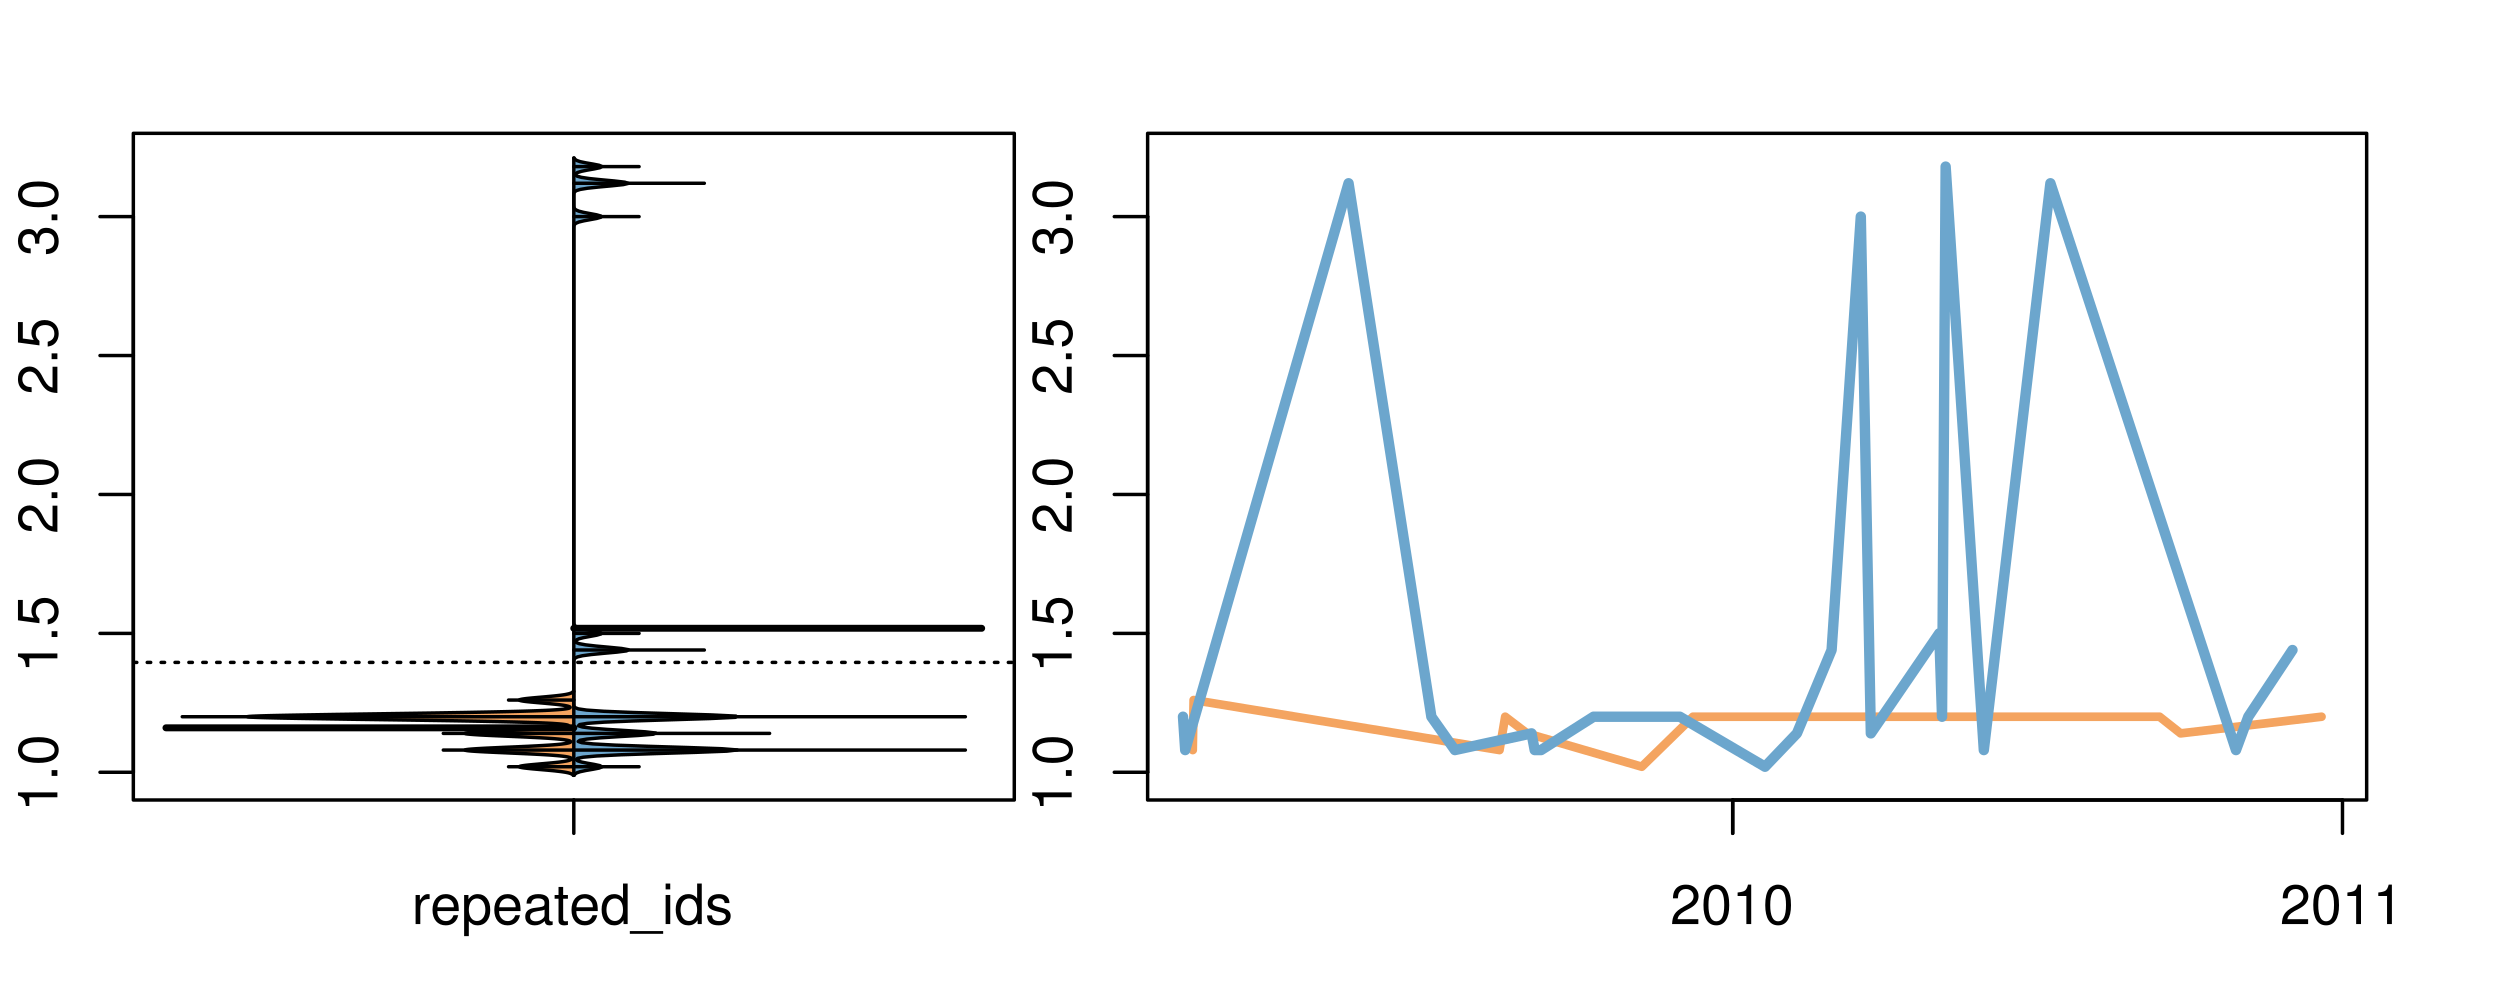 <?xml version="1.0" encoding="UTF-8"?>
<svg xmlns="http://www.w3.org/2000/svg" xmlns:xlink="http://www.w3.org/1999/xlink" width="540pt" height="216pt" viewBox="0 0 540 216" version="1.1">
<defs>
<g>
<symbol overflow="visible" id="glyph0-0">
<path style="stroke:none;" d="M -6.062 -3.109 L 0 -3.109 L 0 -4.156 L -8.516 -4.156 L -8.516 -3.469 C -7.203 -3.094 -7.016 -2.859 -6.812 -1.219 L -6.062 -1.219 Z M -6.062 -3.109 "/>
</symbol>
<symbol overflow="visible" id="glyph0-1">
<path style="stroke:none;" d="M -1.25 -2.297 L -1.25 -1.047 L 0 -1.047 L 0 -2.297 Z M -1.25 -2.297 "/>
</symbol>
<symbol overflow="visible" id="glyph0-2">
<path style="stroke:none;" d="M -8.516 -3.297 C -8.516 -2.516 -8.156 -1.781 -7.578 -1.344 C -6.828 -0.797 -5.688 -0.516 -4.109 -0.516 C -1.25 -0.516 0.281 -1.469 0.281 -3.297 C 0.281 -5.094 -1.25 -6.078 -4.047 -6.078 C -5.703 -6.078 -6.797 -5.812 -7.578 -5.25 C -8.172 -4.812 -8.516 -4.109 -8.516 -3.297 Z M -7.578 -3.297 C -7.578 -4.438 -6.422 -5 -4.141 -5 C -1.734 -5 -0.594 -4.453 -0.594 -3.281 C -0.594 -2.156 -1.781 -1.594 -4.109 -1.594 C -6.438 -1.594 -7.578 -2.156 -7.578 -3.297 Z M -7.578 -3.297 "/>
</symbol>
<symbol overflow="visible" id="glyph0-3">
<path style="stroke:none;" d="M -8.516 -5.719 L -8.516 -1.312 L -3.875 -0.688 L -3.875 -1.656 C -4.469 -2.141 -4.672 -2.562 -4.672 -3.219 C -4.672 -4.359 -3.891 -5.078 -2.625 -5.078 C -1.406 -5.078 -0.656 -4.375 -0.656 -3.219 C -0.656 -2.297 -1.125 -1.734 -2.094 -1.469 L -2.094 -0.422 C -1.391 -0.562 -1.062 -0.688 -0.75 -0.938 C -0.094 -1.422 0.281 -2.281 0.281 -3.234 C 0.281 -4.953 -0.969 -6.156 -2.766 -6.156 C -4.453 -6.156 -5.609 -5.047 -5.609 -3.406 C -5.609 -2.812 -5.453 -2.328 -5.094 -1.844 L -7.469 -2.172 L -7.469 -5.719 Z M -8.516 -5.719 "/>
</symbol>
<symbol overflow="visible" id="glyph0-4">
<path style="stroke:none;" d="M -1.047 -6.078 L -1.047 -1.594 C -1.734 -1.703 -2.188 -2.094 -2.797 -3.125 L -3.438 -4.328 C -4.094 -5.516 -4.969 -6.125 -6.016 -6.125 C -6.719 -6.125 -7.375 -5.844 -7.844 -5.344 C -8.297 -4.844 -8.516 -4.219 -8.516 -3.406 C -8.516 -2.328 -8.125 -1.531 -7.406 -1.062 C -6.953 -0.75 -6.422 -0.625 -5.562 -0.594 L -5.562 -1.656 C -6.125 -1.688 -6.484 -1.766 -6.75 -1.906 C -7.266 -2.188 -7.578 -2.734 -7.578 -3.375 C -7.578 -4.328 -6.906 -5.047 -5.984 -5.047 C -5.312 -5.047 -4.734 -4.656 -4.312 -3.906 L -3.688 -2.797 C -2.672 -1.016 -1.875 -0.5 0 -0.406 L 0 -6.078 Z M -1.047 -6.078 "/>
</symbol>
<symbol overflow="visible" id="glyph0-5">
<path style="stroke:none;" d="M -3.906 -2.656 L -3.906 -3.234 C -3.906 -4.391 -3.391 -4.984 -2.359 -4.984 C -1.297 -4.984 -0.656 -4.328 -0.656 -3.234 C -0.656 -2.078 -1.234 -1.516 -2.469 -1.438 L -2.469 -0.391 C -1.781 -0.438 -1.344 -0.547 -0.953 -0.75 C -0.141 -1.188 0.281 -2.031 0.281 -3.188 C 0.281 -4.938 -0.766 -6.078 -2.375 -6.078 C -3.453 -6.078 -4.062 -5.656 -4.406 -4.625 C -4.719 -5.422 -5.312 -5.812 -6.172 -5.812 C -7.625 -5.812 -8.516 -4.844 -8.516 -3.234 C -8.516 -1.516 -7.578 -0.594 -5.766 -0.562 L -5.766 -1.625 C -6.281 -1.625 -6.562 -1.688 -6.828 -1.812 C -7.297 -2.047 -7.578 -2.578 -7.578 -3.234 C -7.578 -4.172 -7.031 -4.734 -6.125 -4.734 C -5.531 -4.734 -5.172 -4.531 -4.984 -4.062 C -4.859 -3.766 -4.812 -3.391 -4.797 -2.656 Z M -3.906 -2.656 "/>
</symbol>
<symbol overflow="visible" id="glyph0-6">
<path style="stroke:none;" d="M -8.75 -5.938 L -8.75 -4.938 L -5.5 -4.938 C -6.125 -4.531 -6.469 -3.859 -6.469 -3.016 C -6.469 -1.375 -5.156 -0.312 -3.156 -0.312 C -1.031 -0.312 0.281 -1.359 0.281 -3.047 C 0.281 -3.906 -0.047 -4.516 -0.828 -5.047 L 0 -5.047 L 0 -5.938 Z M -5.531 -3.188 C -5.531 -4.266 -4.578 -4.938 -3.078 -4.938 C -1.625 -4.938 -0.656 -4.25 -0.656 -3.188 C -0.656 -2.094 -1.625 -1.359 -3.094 -1.359 C -4.562 -1.359 -5.531 -2.094 -5.531 -3.188 Z M -5.531 -3.188 "/>
</symbol>
<symbol overflow="visible" id="glyph0-7">
<path style="stroke:none;" d="M -6.281 -3.094 L -6.281 -2.047 L -7.266 -2.047 C -7.688 -2.047 -7.906 -2.297 -7.906 -2.75 C -7.906 -2.828 -7.906 -2.875 -7.891 -3.094 L -8.719 -3.094 C -8.766 -2.875 -8.781 -2.734 -8.781 -2.531 C -8.781 -1.609 -8.25 -1.062 -7.359 -1.062 L -6.281 -1.062 L -6.281 -0.219 L -5.469 -0.219 L -5.469 -1.062 L 0 -1.062 L 0 -2.047 L -5.469 -2.047 L -5.469 -3.094 Z M -6.281 -3.094 "/>
</symbol>
<symbol overflow="visible" id="glyph0-8">
<path style="stroke:none;" d="M 1.516 -6.938 L 1.516 0.266 L 2.109 0.266 L 2.109 -6.938 Z M 1.516 -6.938 "/>
</symbol>
<symbol overflow="visible" id="glyph0-9">
<path style="stroke:none;" d="M -6.469 -3.266 C -6.469 -1.5 -5.203 -0.438 -3.094 -0.438 C -0.984 -0.438 0.281 -1.484 0.281 -3.281 C 0.281 -5.047 -0.984 -6.125 -3.047 -6.125 C -5.219 -6.125 -6.469 -5.078 -6.469 -3.266 Z M -5.547 -3.281 C -5.547 -4.406 -4.625 -5.078 -3.062 -5.078 C -1.578 -5.078 -0.641 -4.375 -0.641 -3.281 C -0.641 -2.156 -1.578 -1.469 -3.094 -1.469 C -4.609 -1.469 -5.547 -2.156 -5.547 -3.281 Z M -5.547 -3.281 "/>
</symbol>
<symbol overflow="visible" id="glyph0-10">
<path style="stroke:none;" d="M -8.75 -1.828 L -8.75 -0.812 L 0 -0.812 L 0 -1.828 Z M -8.75 -1.828 "/>
</symbol>
<symbol overflow="visible" id="glyph0-11">
<path style="stroke:none;" d="M 0 -3.422 L -6.281 -5.828 L -6.281 -4.703 L -1.188 -2.922 L -6.281 -1.25 L -6.281 -0.125 L 0 -2.328 Z M 0 -3.422 "/>
</symbol>
<symbol overflow="visible" id="glyph0-12">
<path style="stroke:none;" d="M -0.594 -6.422 C -0.562 -6.312 -0.562 -6.266 -0.562 -6.203 C -0.562 -5.859 -0.75 -5.656 -1.062 -5.656 L -4.75 -5.656 C -5.875 -5.656 -6.469 -4.844 -6.469 -3.297 C -6.469 -2.391 -6.203 -1.625 -5.734 -1.219 C -5.406 -0.922 -5.047 -0.797 -4.422 -0.781 L -4.422 -1.781 C -5.203 -1.875 -5.547 -2.328 -5.547 -3.266 C -5.547 -4.156 -5.203 -4.672 -4.609 -4.672 L -4.344 -4.672 C -3.922 -4.672 -3.75 -4.422 -3.641 -3.625 C -3.469 -2.203 -3.422 -1.984 -3.266 -1.609 C -2.969 -0.875 -2.406 -0.5 -1.578 -0.5 C -0.438 -0.5 0.281 -1.297 0.281 -2.562 C 0.281 -3.359 0 -4 -0.641 -4.703 C -0.016 -4.781 0.281 -5.094 0.281 -5.734 C 0.281 -5.938 0.25 -6.094 0.172 -6.422 Z M -1.984 -4.672 C -1.641 -4.672 -1.438 -4.578 -1.156 -4.266 C -0.797 -3.859 -0.594 -3.375 -0.594 -2.781 C -0.594 -2 -0.969 -1.547 -1.609 -1.547 C -2.266 -1.547 -2.609 -1.984 -2.766 -3.062 C -2.906 -4.109 -2.953 -4.328 -3.109 -4.672 Z M -1.984 -4.672 "/>
</symbol>
<symbol overflow="visible" id="glyph0-13">
<path style="stroke:none;" d="M 0 -5.781 L -6.281 -5.781 L -6.281 -4.781 L -2.719 -4.781 C -1.438 -4.781 -0.594 -4.109 -0.594 -3.078 C -0.594 -2.281 -1.078 -1.781 -1.844 -1.781 L -6.281 -1.781 L -6.281 -0.781 L -1.438 -0.781 C -0.391 -0.781 0.281 -1.562 0.281 -2.781 C 0.281 -3.703 -0.047 -4.297 -0.875 -4.891 L 0 -4.891 Z M 0 -5.781 "/>
</symbol>
<symbol overflow="visible" id="glyph0-14">
<path style="stroke:none;" d="M -2.812 -6.156 C -3.766 -6.156 -4.344 -6.078 -4.812 -5.906 C -5.844 -5.5 -6.469 -4.531 -6.469 -3.359 C -6.469 -1.609 -5.125 -0.484 -3.062 -0.484 C -1 -0.484 0.281 -1.578 0.281 -3.344 C 0.281 -4.781 -0.547 -5.766 -1.906 -6.031 L -1.906 -5.016 C -1.078 -4.734 -0.641 -4.172 -0.641 -3.375 C -0.641 -2.734 -0.938 -2.203 -1.469 -1.859 C -1.828 -1.625 -2.188 -1.531 -2.812 -1.531 Z M -3.625 -1.547 C -4.781 -1.625 -5.547 -2.344 -5.547 -3.344 C -5.547 -4.328 -4.734 -5.094 -3.703 -5.094 C -3.672 -5.094 -3.641 -5.094 -3.625 -5.078 Z M -3.625 -1.547 "/>
</symbol>
<symbol overflow="visible" id="glyph1-0">
<path style="stroke:none;" d="M 0.828 -6.281 L 0.828 0 L 1.844 0 L 1.844 -3.266 C 1.844 -4.156 2.062 -4.75 2.547 -5.094 C 2.859 -5.328 3.156 -5.406 3.859 -5.406 L 3.859 -6.438 C 3.688 -6.453 3.594 -6.469 3.469 -6.469 C 2.812 -6.469 2.328 -6.078 1.75 -5.141 L 1.75 -6.281 Z M 0.828 -6.281 "/>
</symbol>
<symbol overflow="visible" id="glyph1-1">
<path style="stroke:none;" d="M 6.156 -2.812 C 6.156 -3.766 6.078 -4.344 5.906 -4.812 C 5.5 -5.844 4.531 -6.469 3.359 -6.469 C 1.609 -6.469 0.484 -5.125 0.484 -3.062 C 0.484 -1 1.578 0.281 3.344 0.281 C 4.781 0.281 5.766 -0.547 6.031 -1.906 L 5.016 -1.906 C 4.734 -1.078 4.172 -0.641 3.375 -0.641 C 2.734 -0.641 2.203 -0.938 1.859 -1.469 C 1.625 -1.828 1.531 -2.188 1.531 -2.812 Z M 1.547 -3.625 C 1.625 -4.781 2.344 -5.547 3.344 -5.547 C 4.328 -5.547 5.094 -4.734 5.094 -3.703 C 5.094 -3.672 5.094 -3.641 5.078 -3.625 Z M 1.547 -3.625 "/>
</symbol>
<symbol overflow="visible" id="glyph1-2">
<path style="stroke:none;" d="M 0.641 2.609 L 1.656 2.609 L 1.656 -0.656 C 2.188 -0.016 2.766 0.281 3.594 0.281 C 5.203 0.281 6.281 -1.031 6.281 -3.031 C 6.281 -5.141 5.25 -6.469 3.578 -6.469 C 2.719 -6.469 2.047 -6.078 1.578 -5.344 L 1.578 -6.281 L 0.641 -6.281 Z M 3.406 -5.531 C 4.516 -5.531 5.234 -4.562 5.234 -3.062 C 5.234 -1.625 4.5 -0.656 3.406 -0.656 C 2.359 -0.656 1.656 -1.625 1.656 -3.094 C 1.656 -4.578 2.359 -5.531 3.406 -5.531 Z M 3.406 -5.531 "/>
</symbol>
<symbol overflow="visible" id="glyph1-3">
<path style="stroke:none;" d="M 6.422 -0.594 C 6.312 -0.562 6.266 -0.562 6.203 -0.562 C 5.859 -0.562 5.656 -0.75 5.656 -1.062 L 5.656 -4.75 C 5.656 -5.875 4.844 -6.469 3.297 -6.469 C 2.391 -6.469 1.625 -6.203 1.219 -5.734 C 0.922 -5.406 0.797 -5.047 0.781 -4.422 L 1.781 -4.422 C 1.875 -5.203 2.328 -5.547 3.266 -5.547 C 4.156 -5.547 4.672 -5.203 4.672 -4.609 L 4.672 -4.344 C 4.672 -3.922 4.422 -3.75 3.625 -3.641 C 2.203 -3.469 1.984 -3.422 1.609 -3.266 C 0.875 -2.969 0.5 -2.406 0.5 -1.578 C 0.5 -0.438 1.297 0.281 2.562 0.281 C 3.359 0.281 4 0 4.703 -0.641 C 4.781 -0.016 5.094 0.281 5.734 0.281 C 5.938 0.281 6.094 0.25 6.422 0.172 Z M 4.672 -1.984 C 4.672 -1.641 4.578 -1.438 4.266 -1.156 C 3.859 -0.797 3.375 -0.594 2.781 -0.594 C 2 -0.594 1.547 -0.969 1.547 -1.609 C 1.547 -2.266 1.984 -2.609 3.062 -2.766 C 4.109 -2.906 4.328 -2.953 4.672 -3.109 Z M 4.672 -1.984 "/>
</symbol>
<symbol overflow="visible" id="glyph1-4">
<path style="stroke:none;" d="M 3.047 -6.281 L 2.016 -6.281 L 2.016 -8.016 L 1.016 -8.016 L 1.016 -6.281 L 0.172 -6.281 L 0.172 -5.469 L 1.016 -5.469 L 1.016 -0.719 C 1.016 -0.078 1.453 0.281 2.234 0.281 C 2.469 0.281 2.719 0.25 3.047 0.188 L 3.047 -0.641 C 2.922 -0.609 2.766 -0.594 2.562 -0.594 C 2.141 -0.594 2.016 -0.719 2.016 -1.156 L 2.016 -5.469 L 3.047 -5.469 Z M 3.047 -6.281 "/>
</symbol>
<symbol overflow="visible" id="glyph1-5">
<path style="stroke:none;" d="M 5.938 -8.75 L 4.938 -8.75 L 4.938 -5.5 C 4.531 -6.125 3.859 -6.469 3.016 -6.469 C 1.375 -6.469 0.312 -5.156 0.312 -3.156 C 0.312 -1.031 1.359 0.281 3.047 0.281 C 3.906 0.281 4.516 -0.047 5.047 -0.828 L 5.047 0 L 5.938 0 Z M 3.188 -5.531 C 4.266 -5.531 4.938 -4.578 4.938 -3.078 C 4.938 -1.625 4.25 -0.656 3.188 -0.656 C 2.094 -0.656 1.359 -1.625 1.359 -3.094 C 1.359 -4.562 2.094 -5.531 3.188 -5.531 Z M 3.188 -5.531 "/>
</symbol>
<symbol overflow="visible" id="glyph1-6">
<path style="stroke:none;" d="M 6.938 1.516 L -0.266 1.516 L -0.266 2.109 L 6.938 2.109 Z M 6.938 1.516 "/>
</symbol>
<symbol overflow="visible" id="glyph1-7">
<path style="stroke:none;" d="M 1.797 -6.281 L 0.797 -6.281 L 0.797 0 L 1.797 0 Z M 1.797 -8.75 L 0.797 -8.75 L 0.797 -7.484 L 1.797 -7.484 Z M 1.797 -8.75 "/>
</symbol>
<symbol overflow="visible" id="glyph1-8">
<path style="stroke:none;" d="M 5.25 -4.531 C 5.25 -5.766 4.422 -6.469 2.969 -6.469 C 1.516 -6.469 0.562 -5.719 0.562 -4.547 C 0.562 -3.562 1.062 -3.094 2.562 -2.734 L 3.484 -2.516 C 4.188 -2.344 4.469 -2.094 4.469 -1.625 C 4.469 -1.047 3.875 -0.641 3 -0.641 C 2.453 -0.641 2 -0.797 1.75 -1.062 C 1.594 -1.25 1.531 -1.422 1.469 -1.875 L 0.406 -1.875 C 0.453 -0.422 1.266 0.281 2.922 0.281 C 4.5 0.281 5.516 -0.5 5.516 -1.719 C 5.516 -2.656 4.984 -3.172 3.734 -3.469 L 2.766 -3.703 C 1.953 -3.891 1.609 -4.156 1.609 -4.594 C 1.609 -5.172 2.125 -5.547 2.938 -5.547 C 3.75 -5.547 4.172 -5.203 4.203 -4.531 Z M 5.25 -4.531 "/>
</symbol>
<symbol overflow="visible" id="glyph1-9">
<path style="stroke:none;" d="M 6.078 -1.047 L 1.594 -1.047 C 1.703 -1.734 2.094 -2.188 3.125 -2.797 L 4.328 -3.438 C 5.516 -4.094 6.125 -4.969 6.125 -6.016 C 6.125 -6.719 5.844 -7.375 5.344 -7.844 C 4.844 -8.297 4.219 -8.516 3.406 -8.516 C 2.328 -8.516 1.531 -8.125 1.062 -7.406 C 0.75 -6.953 0.625 -6.422 0.594 -5.562 L 1.656 -5.562 C 1.688 -6.125 1.766 -6.484 1.906 -6.75 C 2.188 -7.266 2.734 -7.578 3.375 -7.578 C 4.328 -7.578 5.047 -6.906 5.047 -5.984 C 5.047 -5.312 4.656 -4.734 3.906 -4.312 L 2.797 -3.688 C 1.016 -2.672 0.5 -1.875 0.406 0 L 6.078 0 Z M 6.078 -1.047 "/>
</symbol>
<symbol overflow="visible" id="glyph1-10">
<path style="stroke:none;" d="M 3.297 -8.516 C 2.516 -8.516 1.781 -8.156 1.344 -7.578 C 0.797 -6.828 0.516 -5.688 0.516 -4.109 C 0.516 -1.25 1.469 0.281 3.297 0.281 C 5.094 0.281 6.078 -1.25 6.078 -4.047 C 6.078 -5.703 5.812 -6.797 5.25 -7.578 C 4.812 -8.172 4.109 -8.516 3.297 -8.516 Z M 3.297 -7.578 C 4.438 -7.578 5 -6.422 5 -4.141 C 5 -1.734 4.453 -0.594 3.281 -0.594 C 2.156 -0.594 1.594 -1.781 1.594 -4.109 C 1.594 -6.438 2.156 -7.578 3.297 -7.578 Z M 3.297 -7.578 "/>
</symbol>
<symbol overflow="visible" id="glyph1-11">
<path style="stroke:none;" d="M 3.109 -6.062 L 3.109 0 L 4.156 0 L 4.156 -8.516 L 3.469 -8.516 C 3.094 -7.203 2.859 -7.016 1.219 -6.812 L 1.219 -6.062 Z M 3.109 -6.062 "/>
</symbol>
</g>
<clipPath id="clip1">
  <path d="M 28.801 28.801 L 220.086 28.801 L 220.086 173.801 L 28.801 173.801 Z M 28.801 28.801 "/>
</clipPath>
<clipPath id="clip2">
  <path d="M 247.887 28.801 L 512.199 28.801 L 512.199 173.801 L 247.887 173.801 Z M 247.887 28.801 "/>
</clipPath>
<clipPath id="clip3">
  <path d="M 233.484 14.398 L 526.598 14.398 L 526.598 188.199 L 233.484 188.199 Z M 233.484 14.398 "/>
</clipPath>
<clipPath id="clip4">
  <path d="M 247.887 28.801 L 512.199 28.801 L 512.199 173.801 L 247.887 173.801 Z M 247.887 28.801 "/>
</clipPath>
</defs>
<g id="surface316">
<path style="fill:none;stroke-width:0.75;stroke-linecap:round;stroke-linejoin:round;stroke:rgb(0%,0%,0%);stroke-opacity:1;stroke-miterlimit:10;" d="M 28.801 172.801 L 219.086 172.801 L 219.086 28.801 L 28.801 28.801 L 28.801 172.801 "/>
<path style="fill:none;stroke-width:0.75;stroke-linecap:round;stroke-linejoin:round;stroke:rgb(0%,0%,0%);stroke-opacity:1;stroke-miterlimit:10;" d="M 28.801 166.812 L 28.801 46.789 "/>
<path style="fill:none;stroke-width:0.75;stroke-linecap:round;stroke-linejoin:round;stroke:rgb(0%,0%,0%);stroke-opacity:1;stroke-miterlimit:10;" d="M 28.801 166.812 L 21.602 166.812 "/>
<path style="fill:none;stroke-width:0.75;stroke-linecap:round;stroke-linejoin:round;stroke:rgb(0%,0%,0%);stroke-opacity:1;stroke-miterlimit:10;" d="M 28.801 136.809 L 21.602 136.809 "/>
<path style="fill:none;stroke-width:0.75;stroke-linecap:round;stroke-linejoin:round;stroke:rgb(0%,0%,0%);stroke-opacity:1;stroke-miterlimit:10;" d="M 28.801 106.801 L 21.602 106.801 "/>
<path style="fill:none;stroke-width:0.75;stroke-linecap:round;stroke-linejoin:round;stroke:rgb(0%,0%,0%);stroke-opacity:1;stroke-miterlimit:10;" d="M 28.801 76.797 L 21.602 76.797 "/>
<path style="fill:none;stroke-width:0.75;stroke-linecap:round;stroke-linejoin:round;stroke:rgb(0%,0%,0%);stroke-opacity:1;stroke-miterlimit:10;" d="M 28.801 46.789 L 21.602 46.789 "/>
<g style="fill:rgb(0%,0%,0%);fill-opacity:1;">
  <use xlink:href="#glyph0-0" x="12.396" y="175.312"/>
  <use xlink:href="#glyph0-1" x="12.396" y="168.641"/>
  <use xlink:href="#glyph0-2" x="12.396" y="165.305"/>
</g>
<g style="fill:rgb(0%,0%,0%);fill-opacity:1;">
  <use xlink:href="#glyph0-0" x="12.396" y="145.309"/>
  <use xlink:href="#glyph0-1" x="12.396" y="138.637"/>
  <use xlink:href="#glyph0-3" x="12.396" y="135.301"/>
</g>
<g style="fill:rgb(0%,0%,0%);fill-opacity:1;">
  <use xlink:href="#glyph0-4" x="12.396" y="115.301"/>
  <use xlink:href="#glyph0-1" x="12.396" y="108.629"/>
  <use xlink:href="#glyph0-2" x="12.396" y="105.293"/>
</g>
<g style="fill:rgb(0%,0%,0%);fill-opacity:1;">
  <use xlink:href="#glyph0-4" x="12.396" y="85.297"/>
  <use xlink:href="#glyph0-1" x="12.396" y="78.625"/>
  <use xlink:href="#glyph0-3" x="12.396" y="75.289"/>
</g>
<g style="fill:rgb(0%,0%,0%);fill-opacity:1;">
  <use xlink:href="#glyph0-5" x="12.396" y="55.289"/>
  <use xlink:href="#glyph0-1" x="12.396" y="48.617"/>
  <use xlink:href="#glyph0-2" x="12.396" y="45.281"/>
</g>
<path style="fill:none;stroke-width:0.75;stroke-linecap:round;stroke-linejoin:round;stroke:rgb(0%,0%,0%);stroke-opacity:1;stroke-miterlimit:10;" d="M 123.941 172.801 L 123.941 172.801 "/>
<path style="fill:none;stroke-width:0.75;stroke-linecap:round;stroke-linejoin:round;stroke:rgb(0%,0%,0%);stroke-opacity:1;stroke-miterlimit:10;" d="M 123.941 172.801 L 123.941 180 "/>
<g style="fill:rgb(0%,0%,0%);fill-opacity:1;">
  <use xlink:href="#glyph1-0" x="88.941" y="199.596"/>
  <use xlink:href="#glyph1-1" x="92.938" y="199.596"/>
  <use xlink:href="#glyph1-2" x="99.609" y="199.596"/>
  <use xlink:href="#glyph1-1" x="106.281" y="199.596"/>
  <use xlink:href="#glyph1-3" x="112.953" y="199.596"/>
  <use xlink:href="#glyph1-4" x="119.625" y="199.596"/>
  <use xlink:href="#glyph1-1" x="122.961" y="199.596"/>
  <use xlink:href="#glyph1-5" x="129.633" y="199.596"/>
  <use xlink:href="#glyph1-6" x="136.305" y="199.596"/>
  <use xlink:href="#glyph1-7" x="142.977" y="199.596"/>
  <use xlink:href="#glyph1-5" x="145.641" y="199.596"/>
  <use xlink:href="#glyph1-8" x="152.312" y="199.596"/>
</g>
<g clip-path="url(#clip1)" clip-rule="nonzero">
<path style="fill:none;stroke-width:0.75;stroke-linecap:round;stroke-linejoin:round;stroke:rgb(0%,0%,0%);stroke-opacity:1;stroke-dasharray:0.75,2.25;stroke-miterlimit:10;" d="M 28.801 143.082 L 219.086 143.082 "/>
<path style=" stroke:none;fill-rule:nonzero;fill:rgb(95.686%,64.314%,37.647%);fill-opacity:1;" d="M 123.941 149.355 L 123.809 149.355 L 123.785 149.391 L 123.758 149.426 L 123.723 149.461 L 123.688 149.5 L 123.645 149.535 L 123.594 149.57 L 123.535 149.605 L 123.473 149.641 L 123.398 149.676 L 123.316 149.711 L 123.227 149.746 L 123.125 149.781 L 123.012 149.816 L 122.883 149.852 L 122.742 149.887 L 122.586 149.922 L 122.422 149.957 L 122.238 149.996 L 122.035 150.031 L 121.816 150.066 L 121.586 150.102 L 121.336 150.137 L 121.066 150.172 L 120.781 150.207 L 120.48 150.242 L 120.164 150.277 L 119.832 150.312 L 119.48 150.348 L 119.117 150.383 L 118.742 150.418 L 118.359 150.453 L 117.965 150.492 L 117.16 150.562 L 116.75 150.598 L 115.938 150.668 L 115.543 150.703 L 115.152 150.738 L 114.773 150.773 L 114.41 150.809 L 114.07 150.844 L 113.75 150.879 L 113.449 150.914 L 112.93 150.988 L 112.723 151.023 L 112.547 151.059 L 112.402 151.094 L 112.293 151.129 L 112.223 151.164 L 112.195 151.199 L 112.203 151.234 L 112.25 151.27 L 112.328 151.305 L 112.453 151.34 L 112.613 151.375 L 112.805 151.41 L 113.023 151.449 L 113.277 151.484 L 113.562 151.52 L 113.871 151.555 L 114.203 151.59 L 114.551 151.625 L 114.922 151.66 L 115.305 151.695 L 115.695 151.73 L 116.5 151.801 L 116.91 151.836 L 117.316 151.871 L 117.719 151.906 L 118.121 151.945 L 118.512 151.98 L 118.891 152.016 L 119.258 152.051 L 119.613 152.086 L 119.957 152.121 L 120.281 152.156 L 120.59 152.191 L 120.883 152.227 L 121.16 152.262 L 121.418 152.297 L 121.656 152.332 L 121.875 152.367 L 122.078 152.406 L 122.266 152.441 L 122.434 152.477 L 122.578 152.512 L 122.711 152.547 L 122.824 152.582 L 122.926 152.617 L 123.004 152.652 L 123.066 152.688 L 123.109 152.723 L 123.141 152.758 L 123.152 152.793 L 123.137 152.828 L 123.105 152.863 L 123.055 152.902 L 122.984 152.938 L 122.887 152.973 L 122.758 153.008 L 122.602 153.043 L 122.418 153.078 L 122.199 153.113 L 121.938 153.148 L 121.637 153.184 L 121.289 153.219 L 120.895 153.254 L 120.453 153.289 L 119.938 153.324 L 119.363 153.359 L 118.727 153.398 L 118.023 153.434 L 117.234 153.469 L 116.355 153.504 L 115.398 153.539 L 114.355 153.574 L 113.223 153.609 L 111.977 153.645 L 110.633 153.68 L 109.191 153.715 L 107.652 153.75 L 106.02 153.785 L 104.258 153.82 L 102.402 153.855 L 100.457 153.895 L 98.43 153.93 L 96.305 153.965 L 94.094 154 L 91.82 154.035 L 89.492 154.07 L 87.113 154.105 L 84.691 154.141 L 82.254 154.176 L 79.809 154.211 L 77.371 154.246 L 74.953 154.281 L 72.594 154.316 L 70.293 154.355 L 68.066 154.391 L 65.93 154.426 L 63.914 154.461 L 62.051 154.496 L 60.328 154.531 L 58.758 154.566 L 57.355 154.602 L 56.18 154.637 L 55.211 154.672 L 54.441 154.707 L 53.879 154.742 L 53.531 154.777 L 53.465 154.812 L 53.617 154.852 L 53.98 154.887 L 54.551 154.922 L 55.363 154.957 L 56.41 154.992 L 57.641 155.027 L 59.051 155.062 L 60.625 155.098 L 62.398 155.133 L 64.312 155.168 L 66.348 155.203 L 68.488 155.238 L 70.723 155.273 L 73.051 155.309 L 75.43 155.348 L 77.848 155.383 L 80.285 155.418 L 82.734 155.453 L 85.168 155.488 L 87.578 155.523 L 89.953 155.559 L 92.281 155.594 L 94.535 155.629 L 96.719 155.664 L 98.824 155.699 L 100.852 155.734 L 102.789 155.77 L 104.605 155.805 L 106.328 155.844 L 107.957 155.879 L 109.488 155.914 L 110.91 155.949 L 112.219 155.984 L 113.434 156.02 L 114.559 156.055 L 115.598 156.09 L 116.527 156.125 L 117.371 156.16 L 118.141 156.195 L 118.836 156.23 L 119.465 156.266 L 120.008 156.305 L 120.492 156.34 L 120.922 156.375 L 121.301 156.41 L 121.625 156.445 L 121.898 156.48 L 122.133 156.516 L 122.328 156.551 L 122.488 156.586 L 122.605 156.621 L 122.691 156.656 L 122.746 156.691 L 122.777 156.727 L 122.777 156.762 L 122.746 156.801 L 122.688 156.836 L 122.605 156.871 L 122.496 156.906 L 122.355 156.941 L 122.188 156.977 L 121.988 157.012 L 121.766 157.047 L 121.516 157.082 L 121.227 157.117 L 120.906 157.152 L 120.555 157.188 L 120.172 157.223 L 119.754 157.258 L 119.297 157.297 L 118.805 157.332 L 118.281 157.367 L 117.723 157.402 L 117.129 157.438 L 116.5 157.473 L 115.84 157.508 L 115.152 157.543 L 114.438 157.578 L 113.691 157.613 L 112.922 157.648 L 112.141 157.684 L 111.34 157.719 L 110.531 157.758 L 109.719 157.793 L 108.902 157.828 L 108.094 157.863 L 107.297 157.898 L 106.512 157.934 L 105.758 157.969 L 105.031 158.004 L 104.332 158.039 L 103.676 158.074 L 103.074 158.109 L 102.523 158.145 L 102.027 158.18 L 101.586 158.215 L 101.211 158.254 L 100.918 158.289 L 100.695 158.324 L 100.543 158.359 L 100.457 158.395 L 100.457 158.43 L 100.543 158.465 L 100.695 158.5 L 100.918 158.535 L 101.211 158.57 L 101.586 158.605 L 102.027 158.641 L 102.523 158.676 L 103.074 158.711 L 103.676 158.75 L 104.336 158.785 L 105.031 158.82 L 105.758 158.855 L 106.512 158.891 L 107.297 158.926 L 108.094 158.961 L 108.902 158.996 L 110.535 159.066 L 111.344 159.102 L 112.141 159.137 L 112.926 159.172 L 113.691 159.207 L 114.438 159.246 L 115.152 159.281 L 115.844 159.316 L 116.504 159.352 L 117.137 159.387 L 117.73 159.422 L 118.289 159.457 L 118.816 159.492 L 119.312 159.527 L 119.773 159.562 L 120.195 159.598 L 120.582 159.633 L 120.941 159.668 L 121.27 159.707 L 121.57 159.742 L 121.836 159.777 L 122.074 159.812 L 122.289 159.848 L 122.484 159.883 L 122.648 159.918 L 122.789 159.953 L 122.914 159.988 L 123.016 160.023 L 123.102 160.059 L 123.164 160.094 L 123.211 160.129 L 123.242 160.164 L 123.258 160.203 L 123.254 160.238 L 123.234 160.273 L 123.195 160.309 L 123.141 160.344 L 123.07 160.379 L 122.98 160.414 L 122.867 160.449 L 122.734 160.484 L 122.582 160.52 L 122.41 160.555 L 122.211 160.59 L 121.984 160.625 L 121.73 160.66 L 121.453 160.699 L 121.148 160.734 L 120.805 160.77 L 120.43 160.805 L 120.027 160.84 L 119.594 160.875 L 119.121 160.91 L 118.609 160.945 L 118.066 160.98 L 117.496 161.016 L 116.891 161.051 L 116.246 161.086 L 115.57 161.121 L 114.867 161.156 L 114.141 161.195 L 113.387 161.23 L 112.613 161.266 L 111.82 161.301 L 111.016 161.336 L 110.207 161.371 L 109.391 161.406 L 108.578 161.441 L 107.773 161.477 L 106.98 161.512 L 106.203 161.547 L 105.457 161.582 L 104.746 161.617 L 104.066 161.656 L 103.43 161.691 L 102.836 161.727 L 102.312 161.762 L 101.844 161.797 L 101.43 161.832 L 101.082 161.867 L 100.812 161.902 L 100.621 161.938 L 100.5 161.973 L 100.449 162.008 L 100.473 162.043 L 100.586 162.078 L 100.777 162.113 L 101.031 162.152 L 101.355 162.188 L 101.746 162.223 L 102.215 162.258 L 102.738 162.293 L 103.312 162.328 L 103.934 162.363 L 104.605 162.398 L 105.316 162.434 L 106.059 162.469 L 106.824 162.504 L 107.613 162.539 L 108.418 162.574 L 109.23 162.609 L 110.047 162.648 L 110.859 162.684 L 111.668 162.719 L 112.457 162.754 L 113.234 162.789 L 113.992 162.824 L 114.73 162.859 L 115.438 162.895 L 116.113 162.93 L 116.762 162.965 L 117.379 163 L 117.965 163.035 L 118.512 163.07 L 119.023 163.109 L 119.504 163.145 L 119.953 163.18 L 120.367 163.215 L 120.742 163.25 L 121.086 163.285 L 121.406 163.32 L 121.695 163.355 L 121.957 163.391 L 122.188 163.426 L 122.398 163.461 L 122.586 163.496 L 122.754 163.531 L 122.895 163.566 L 123.016 163.605 L 123.125 163.641 L 123.219 163.676 L 123.293 163.711 L 123.352 163.746 L 123.398 163.781 L 123.434 163.816 L 123.453 163.852 L 123.461 163.887 L 123.457 163.922 L 123.445 163.957 L 123.418 163.992 L 123.383 164.027 L 123.332 164.062 L 123.27 164.102 L 123.195 164.137 L 123.113 164.172 L 123.012 164.207 L 122.898 164.242 L 122.77 164.277 L 122.625 164.312 L 122.469 164.348 L 122.297 164.383 L 122.102 164.418 L 121.895 164.453 L 121.672 164.488 L 121.43 164.523 L 121.168 164.559 L 120.891 164.598 L 120.598 164.633 L 120.289 164.668 L 119.961 164.703 L 119.617 164.738 L 119.262 164.773 L 118.891 164.809 L 118.512 164.844 L 118.121 164.879 L 117.723 164.914 L 116.504 165.02 L 116.098 165.059 L 115.695 165.094 L 115.305 165.129 L 114.922 165.164 L 114.551 165.199 L 114.203 165.234 L 113.871 165.27 L 113.562 165.305 L 113.277 165.34 L 113.023 165.375 L 112.805 165.41 L 112.613 165.445 L 112.453 165.48 L 112.328 165.516 L 112.25 165.555 L 112.203 165.59 L 112.195 165.625 L 112.223 165.66 L 112.293 165.695 L 112.402 165.73 L 112.547 165.766 L 112.723 165.801 L 112.93 165.836 L 113.176 165.871 L 113.449 165.906 L 113.75 165.941 L 114.07 165.977 L 114.41 166.012 L 114.773 166.051 L 115.152 166.086 L 115.543 166.121 L 115.938 166.156 L 116.75 166.227 L 117.16 166.262 L 117.965 166.332 L 118.359 166.367 L 118.742 166.402 L 119.117 166.438 L 119.48 166.473 L 119.832 166.508 L 120.164 166.547 L 120.48 166.582 L 120.781 166.617 L 121.066 166.652 L 121.336 166.688 L 121.586 166.723 L 121.816 166.758 L 122.035 166.793 L 122.238 166.828 L 122.422 166.863 L 122.586 166.898 L 122.742 166.934 L 122.883 166.969 L 123.012 167.008 L 123.125 167.043 L 123.227 167.078 L 123.316 167.113 L 123.398 167.148 L 123.473 167.184 L 123.535 167.219 L 123.594 167.254 L 123.645 167.289 L 123.688 167.324 L 123.758 167.395 L 123.785 167.43 L 123.809 167.465 L 123.941 167.465 Z M 123.941 149.355 "/>
<path style="fill:none;stroke-width:0.75;stroke-linecap:round;stroke-linejoin:round;stroke:rgb(0%,0%,0%);stroke-opacity:1;stroke-miterlimit:10;" d="M 123.941 149.355 L 123.809 149.355 L 123.785 149.391 L 123.758 149.426 L 123.723 149.461 L 123.688 149.5 L 123.645 149.535 L 123.594 149.57 L 123.535 149.605 L 123.473 149.641 L 123.398 149.676 L 123.316 149.711 L 123.227 149.746 L 123.125 149.781 L 123.012 149.816 L 122.883 149.852 L 122.742 149.887 L 122.586 149.922 L 122.422 149.957 L 122.238 149.996 L 122.035 150.031 L 121.816 150.066 L 121.586 150.102 L 121.336 150.137 L 121.066 150.172 L 120.781 150.207 L 120.48 150.242 L 120.164 150.277 L 119.832 150.312 L 119.48 150.348 L 119.117 150.383 L 118.742 150.418 L 118.359 150.453 L 117.965 150.492 L 117.16 150.562 L 116.75 150.598 L 115.938 150.668 L 115.543 150.703 L 115.152 150.738 L 114.773 150.773 L 114.41 150.809 L 114.07 150.844 L 113.75 150.879 L 113.449 150.914 L 112.93 150.988 L 112.723 151.023 L 112.547 151.059 L 112.402 151.094 L 112.293 151.129 L 112.223 151.164 L 112.195 151.199 L 112.203 151.234 L 112.25 151.27 L 112.328 151.305 L 112.453 151.34 L 112.613 151.375 L 112.805 151.41 L 113.023 151.449 L 113.277 151.484 L 113.562 151.52 L 113.871 151.555 L 114.203 151.59 L 114.551 151.625 L 114.922 151.66 L 115.305 151.695 L 115.695 151.73 L 116.5 151.801 L 116.91 151.836 L 117.316 151.871 L 117.719 151.906 L 118.121 151.945 L 118.512 151.98 L 118.891 152.016 L 119.258 152.051 L 119.613 152.086 L 119.957 152.121 L 120.281 152.156 L 120.59 152.191 L 120.883 152.227 L 121.16 152.262 L 121.418 152.297 L 121.656 152.332 L 121.875 152.367 L 122.078 152.406 L 122.266 152.441 L 122.434 152.477 L 122.578 152.512 L 122.711 152.547 L 122.824 152.582 L 122.926 152.617 L 123.004 152.652 L 123.066 152.688 L 123.109 152.723 L 123.141 152.758 L 123.152 152.793 L 123.137 152.828 L 123.105 152.863 L 123.055 152.902 L 122.984 152.938 L 122.887 152.973 L 122.758 153.008 L 122.602 153.043 L 122.418 153.078 L 122.199 153.113 L 121.938 153.148 L 121.637 153.184 L 121.289 153.219 L 120.895 153.254 L 120.453 153.289 L 119.938 153.324 L 119.363 153.359 L 118.727 153.398 L 118.023 153.434 L 117.234 153.469 L 116.355 153.504 L 115.398 153.539 L 114.355 153.574 L 113.223 153.609 L 111.977 153.645 L 110.633 153.68 L 109.191 153.715 L 107.652 153.75 L 106.02 153.785 L 104.258 153.82 L 102.402 153.855 L 100.457 153.895 L 98.43 153.93 L 96.305 153.965 L 94.094 154 L 91.82 154.035 L 89.492 154.07 L 87.113 154.105 L 84.691 154.141 L 82.254 154.176 L 79.809 154.211 L 77.371 154.246 L 74.953 154.281 L 72.594 154.316 L 70.293 154.355 L 68.066 154.391 L 65.93 154.426 L 63.914 154.461 L 62.051 154.496 L 60.328 154.531 L 58.758 154.566 L 57.355 154.602 L 56.18 154.637 L 55.211 154.672 L 54.441 154.707 L 53.879 154.742 L 53.531 154.777 L 53.465 154.812 L 53.617 154.852 L 53.98 154.887 L 54.551 154.922 L 55.363 154.957 L 56.41 154.992 L 57.641 155.027 L 59.051 155.062 L 60.625 155.098 L 62.398 155.133 L 64.312 155.168 L 66.348 155.203 L 68.488 155.238 L 70.723 155.273 L 73.051 155.309 L 75.43 155.348 L 77.848 155.383 L 80.285 155.418 L 82.734 155.453 L 85.168 155.488 L 87.578 155.523 L 89.953 155.559 L 92.281 155.594 L 94.535 155.629 L 96.719 155.664 L 98.824 155.699 L 100.852 155.734 L 102.789 155.77 L 104.605 155.805 L 106.328 155.844 L 107.957 155.879 L 109.488 155.914 L 110.91 155.949 L 112.219 155.984 L 113.434 156.02 L 114.559 156.055 L 115.598 156.09 L 116.527 156.125 L 117.371 156.16 L 118.141 156.195 L 118.836 156.23 L 119.465 156.266 L 120.008 156.305 L 120.492 156.34 L 120.922 156.375 L 121.301 156.41 L 121.625 156.445 L 121.898 156.48 L 122.133 156.516 L 122.328 156.551 L 122.488 156.586 L 122.605 156.621 L 122.691 156.656 L 122.746 156.691 L 122.777 156.727 L 122.777 156.762 L 122.746 156.801 L 122.688 156.836 L 122.605 156.871 L 122.496 156.906 L 122.355 156.941 L 122.188 156.977 L 121.988 157.012 L 121.766 157.047 L 121.516 157.082 L 121.227 157.117 L 120.906 157.152 L 120.555 157.188 L 120.172 157.223 L 119.754 157.258 L 119.297 157.297 L 118.805 157.332 L 118.281 157.367 L 117.723 157.402 L 117.129 157.438 L 116.5 157.473 L 115.84 157.508 L 115.152 157.543 L 114.438 157.578 L 113.691 157.613 L 112.922 157.648 L 112.141 157.684 L 111.34 157.719 L 110.531 157.758 L 109.719 157.793 L 108.902 157.828 L 108.094 157.863 L 107.297 157.898 L 106.512 157.934 L 105.758 157.969 L 105.031 158.004 L 104.332 158.039 L 103.676 158.074 L 103.074 158.109 L 102.523 158.145 L 102.027 158.18 L 101.586 158.215 L 101.211 158.254 L 100.918 158.289 L 100.695 158.324 L 100.543 158.359 L 100.457 158.395 L 100.457 158.43 L 100.543 158.465 L 100.695 158.5 L 100.918 158.535 L 101.211 158.57 L 101.586 158.605 L 102.027 158.641 L 102.523 158.676 L 103.074 158.711 L 103.676 158.75 L 104.336 158.785 L 105.031 158.82 L 105.758 158.855 L 106.512 158.891 L 107.297 158.926 L 108.094 158.961 L 108.902 158.996 L 110.535 159.066 L 111.344 159.102 L 112.141 159.137 L 112.926 159.172 L 113.691 159.207 L 114.438 159.246 L 115.152 159.281 L 115.844 159.316 L 116.504 159.352 L 117.137 159.387 L 117.73 159.422 L 118.289 159.457 L 118.816 159.492 L 119.312 159.527 L 119.773 159.562 L 120.195 159.598 L 120.582 159.633 L 120.941 159.668 L 121.27 159.707 L 121.57 159.742 L 121.836 159.777 L 122.074 159.812 L 122.289 159.848 L 122.484 159.883 L 122.648 159.918 L 122.789 159.953 L 122.914 159.988 L 123.016 160.023 L 123.102 160.059 L 123.164 160.094 L 123.211 160.129 L 123.242 160.164 L 123.258 160.203 L 123.254 160.238 L 123.234 160.273 L 123.195 160.309 L 123.141 160.344 L 123.07 160.379 L 122.98 160.414 L 122.867 160.449 L 122.734 160.484 L 122.582 160.52 L 122.41 160.555 L 122.211 160.59 L 121.984 160.625 L 121.73 160.66 L 121.453 160.699 L 121.148 160.734 L 120.805 160.77 L 120.43 160.805 L 120.027 160.84 L 119.594 160.875 L 119.121 160.91 L 118.609 160.945 L 118.066 160.98 L 117.496 161.016 L 116.891 161.051 L 116.246 161.086 L 115.57 161.121 L 114.867 161.156 L 114.141 161.195 L 113.387 161.23 L 112.613 161.266 L 111.82 161.301 L 111.016 161.336 L 110.207 161.371 L 109.391 161.406 L 108.578 161.441 L 107.773 161.477 L 106.98 161.512 L 106.203 161.547 L 105.457 161.582 L 104.746 161.617 L 104.066 161.656 L 103.43 161.691 L 102.836 161.727 L 102.312 161.762 L 101.844 161.797 L 101.43 161.832 L 101.082 161.867 L 100.812 161.902 L 100.621 161.938 L 100.5 161.973 L 100.449 162.008 L 100.473 162.043 L 100.586 162.078 L 100.777 162.113 L 101.031 162.152 L 101.355 162.188 L 101.746 162.223 L 102.215 162.258 L 102.738 162.293 L 103.312 162.328 L 103.934 162.363 L 104.605 162.398 L 105.316 162.434 L 106.059 162.469 L 106.824 162.504 L 107.613 162.539 L 108.418 162.574 L 109.23 162.609 L 110.047 162.648 L 110.859 162.684 L 111.668 162.719 L 112.457 162.754 L 113.234 162.789 L 113.992 162.824 L 114.73 162.859 L 115.438 162.895 L 116.113 162.93 L 116.762 162.965 L 117.379 163 L 117.965 163.035 L 118.512 163.07 L 119.023 163.109 L 119.504 163.145 L 119.953 163.18 L 120.367 163.215 L 120.742 163.25 L 121.086 163.285 L 121.406 163.32 L 121.695 163.355 L 121.957 163.391 L 122.188 163.426 L 122.398 163.461 L 122.586 163.496 L 122.754 163.531 L 122.895 163.566 L 123.016 163.605 L 123.125 163.641 L 123.219 163.676 L 123.293 163.711 L 123.352 163.746 L 123.398 163.781 L 123.434 163.816 L 123.453 163.852 L 123.461 163.887 L 123.457 163.922 L 123.445 163.957 L 123.418 163.992 L 123.383 164.027 L 123.332 164.062 L 123.27 164.102 L 123.195 164.137 L 123.113 164.172 L 123.012 164.207 L 122.898 164.242 L 122.77 164.277 L 122.625 164.312 L 122.469 164.348 L 122.297 164.383 L 122.102 164.418 L 121.895 164.453 L 121.672 164.488 L 121.43 164.523 L 121.168 164.559 L 120.891 164.598 L 120.598 164.633 L 120.289 164.668 L 119.961 164.703 L 119.617 164.738 L 119.262 164.773 L 118.891 164.809 L 118.512 164.844 L 118.121 164.879 L 117.723 164.914 L 116.504 165.02 L 116.098 165.059 L 115.695 165.094 L 115.305 165.129 L 114.922 165.164 L 114.551 165.199 L 114.203 165.234 L 113.871 165.27 L 113.562 165.305 L 113.277 165.34 L 113.023 165.375 L 112.805 165.41 L 112.613 165.445 L 112.453 165.48 L 112.328 165.516 L 112.25 165.555 L 112.203 165.59 L 112.195 165.625 L 112.223 165.66 L 112.293 165.695 L 112.402 165.73 L 112.547 165.766 L 112.723 165.801 L 112.93 165.836 L 113.176 165.871 L 113.449 165.906 L 113.75 165.941 L 114.07 165.977 L 114.41 166.012 L 114.773 166.051 L 115.152 166.086 L 115.543 166.121 L 115.938 166.156 L 116.75 166.227 L 117.16 166.262 L 117.965 166.332 L 118.359 166.367 L 118.742 166.402 L 119.117 166.438 L 119.48 166.473 L 119.832 166.508 L 120.164 166.547 L 120.48 166.582 L 120.781 166.617 L 121.066 166.652 L 121.336 166.688 L 121.586 166.723 L 121.816 166.758 L 122.035 166.793 L 122.238 166.828 L 122.422 166.863 L 122.586 166.898 L 122.742 166.934 L 122.883 166.969 L 123.012 167.008 L 123.125 167.043 L 123.227 167.078 L 123.316 167.113 L 123.398 167.148 L 123.473 167.184 L 123.535 167.219 L 123.594 167.254 L 123.645 167.289 L 123.688 167.324 L 123.758 167.395 L 123.785 167.43 L 123.809 167.465 L 123.941 167.465 "/>
<path style=" stroke:none;fill-rule:nonzero;fill:rgb(42.353%,65.098%,80.392%);fill-opacity:1;" d="M 123.941 167.465 L 124.02 167.465 L 124.18 167.207 L 124.562 166.945 L 125.324 166.684 L 126.551 166.422 L 128.078 166.16 L 129.414 165.902 L 130.004 165.641 L 129.582 165.379 L 128.363 165.117 L 126.871 164.855 L 125.594 164.598 L 124.77 164.336 L 124.453 164.074 L 124.734 163.812 L 125.977 163.555 L 128.867 163.293 L 134.105 163.031 L 141.695 162.77 L 150.223 162.508 L 156.98 162.25 L 159.238 161.988 L 155.973 161.727 L 148.605 161.465 L 140.023 161.203 L 132.805 160.945 L 128.086 160.684 L 125.68 160.422 L 124.898 160.16 L 125.27 159.898 L 126.762 159.641 L 129.566 159.379 L 133.602 159.117 L 137.969 158.855 L 141.086 158.594 L 141.633 158.336 L 139.398 158.074 L 135.406 157.812 L 131.176 157.551 L 127.844 157.289 L 125.801 157.031 L 124.949 156.77 L 125.199 156.508 L 126.836 156.246 L 130.504 155.984 L 136.727 155.727 L 145.035 155.465 L 153.418 155.203 L 158.852 154.941 L 158.961 154.68 L 153.656 154.422 L 145.215 154.16 L 136.758 153.898 L 130.414 153.637 L 126.676 153.375 L 124.906 153.117 L 124.227 152.855 L 124.012 152.594 L 123.957 152.332 L 123.945 152.07 L 123.941 151.812 L 123.941 143.461 L 123.945 143.199 L 123.945 142.941 L 123.961 142.68 L 124.02 142.418 L 124.215 142.156 L 124.723 141.895 L 125.82 141.637 L 127.742 141.375 L 130.422 141.113 L 133.281 140.852 L 135.336 140.59 L 135.723 140.332 L 134.262 140.07 L 131.59 139.809 L 128.73 139.547 L 126.473 139.285 L 125.078 139.027 L 124.418 138.766 L 124.254 138.504 L 124.457 138.242 L 125.043 137.98 L 126.07 137.723 L 127.469 137.461 L 128.891 137.199 L 129.789 136.938 L 129.77 136.676 L 128.855 136.418 L 127.465 136.156 L 126.09 135.895 L 125.062 135.633 L 124.441 135.371 L 124.133 135.113 L 124.004 134.852 L 123.961 134.59 L 123.945 134.328 L 123.945 134.066 L 123.941 133.809 L 123.941 49.527 L 123.945 49.266 L 123.953 49.008 L 123.988 48.746 L 124.102 48.484 L 124.398 48.223 L 125.023 47.961 L 126.078 47.703 L 127.488 47.441 L 128.895 47.18 L 129.777 46.918 L 129.762 46.656 L 128.855 46.398 L 127.457 46.137 L 126.074 45.875 L 125.035 45.613 L 124.414 45.352 L 124.113 45.094 L 123.996 44.832 L 123.957 44.57 L 123.945 44.309 L 123.945 44.047 L 123.941 43.789 L 123.941 42.484 L 123.945 42.223 L 123.953 41.961 L 123.992 41.699 L 124.117 41.438 L 124.477 41.18 L 125.312 40.918 L 126.895 40.656 L 129.301 40.395 L 132.164 40.133 L 134.621 39.875 L 135.707 39.613 L 134.957 39.352 L 132.703 39.09 L 129.859 38.828 L 127.332 38.57 L 125.59 38.309 L 124.641 38.047 L 124.277 37.785 L 124.32 37.523 L 124.738 37.266 L 125.586 37.004 L 126.871 36.742 L 128.363 36.48 L 129.582 36.223 L 130.004 35.961 L 129.414 35.699 L 128.078 35.438 L 126.551 35.176 L 125.324 34.918 L 124.562 34.656 L 124.18 34.395 L 124.02 34.133 L 123.941 34.133 Z M 123.941 167.465 "/>
<path style="fill:none;stroke-width:0.75;stroke-linecap:round;stroke-linejoin:round;stroke:rgb(0%,0%,0%);stroke-opacity:1;stroke-miterlimit:10;" d="M 123.941 167.465 L 124.02 167.465 L 124.18 167.207 L 124.562 166.945 L 125.324 166.684 L 126.551 166.422 L 128.078 166.16 L 129.414 165.902 L 130.004 165.641 L 129.582 165.379 L 128.363 165.117 L 126.871 164.855 L 125.594 164.598 L 124.77 164.336 L 124.453 164.074 L 124.734 163.812 L 125.977 163.555 L 128.867 163.293 L 134.105 163.031 L 141.695 162.77 L 150.223 162.508 L 156.98 162.25 L 159.238 161.988 L 155.973 161.727 L 148.605 161.465 L 140.023 161.203 L 132.805 160.945 L 128.086 160.684 L 125.68 160.422 L 124.898 160.16 L 125.27 159.898 L 126.762 159.641 L 129.566 159.379 L 133.602 159.117 L 137.969 158.855 L 141.086 158.594 L 141.633 158.336 L 139.398 158.074 L 135.406 157.812 L 131.176 157.551 L 127.844 157.289 L 125.801 157.031 L 124.949 156.77 L 125.199 156.508 L 126.836 156.246 L 130.504 155.984 L 136.727 155.727 L 145.035 155.465 L 153.418 155.203 L 158.852 154.941 L 158.961 154.68 L 153.656 154.422 L 145.215 154.16 L 136.758 153.898 L 130.414 153.637 L 126.676 153.375 L 124.906 153.117 L 124.227 152.855 L 124.012 152.594 L 123.957 152.332 L 123.945 152.07 L 123.941 151.812 L 123.941 143.461 L 123.945 143.199 L 123.945 142.941 L 123.961 142.68 L 124.02 142.418 L 124.215 142.156 L 124.723 141.895 L 125.82 141.637 L 127.742 141.375 L 130.422 141.113 L 133.281 140.852 L 135.336 140.59 L 135.723 140.332 L 134.262 140.07 L 131.59 139.809 L 128.73 139.547 L 126.473 139.285 L 125.078 139.027 L 124.418 138.766 L 124.254 138.504 L 124.457 138.242 L 125.043 137.98 L 126.07 137.723 L 127.469 137.461 L 128.891 137.199 L 129.789 136.938 L 129.77 136.676 L 128.855 136.418 L 127.465 136.156 L 126.09 135.895 L 125.062 135.633 L 124.441 135.371 L 124.133 135.113 L 124.004 134.852 L 123.961 134.59 L 123.945 134.328 L 123.945 134.066 L 123.941 133.809 L 123.941 49.527 L 123.945 49.266 L 123.953 49.008 L 123.988 48.746 L 124.102 48.484 L 124.398 48.223 L 125.023 47.961 L 126.078 47.703 L 127.488 47.441 L 128.895 47.18 L 129.777 46.918 L 129.762 46.656 L 128.855 46.398 L 127.457 46.137 L 126.074 45.875 L 125.035 45.613 L 124.414 45.352 L 124.113 45.094 L 123.996 44.832 L 123.957 44.57 L 123.945 44.309 L 123.945 44.047 L 123.941 43.789 L 123.941 42.484 L 123.945 42.223 L 123.953 41.961 L 123.992 41.699 L 124.117 41.438 L 124.477 41.18 L 125.312 40.918 L 126.895 40.656 L 129.301 40.395 L 132.164 40.133 L 134.621 39.875 L 135.707 39.613 L 134.957 39.352 L 132.703 39.09 L 129.859 38.828 L 127.332 38.57 L 125.59 38.309 L 124.641 38.047 L 124.277 37.785 L 124.32 37.523 L 124.738 37.266 L 125.586 37.004 L 126.871 36.742 L 128.363 36.48 L 129.582 36.223 L 130.004 35.961 L 129.414 35.699 L 128.078 35.438 L 126.551 35.176 L 125.324 34.918 L 124.562 34.656 L 124.18 34.395 L 124.02 34.133 L 123.941 34.133 "/>
<path style="fill:none;stroke-width:1.5;stroke-linecap:round;stroke-linejoin:round;stroke:rgb(0%,0%,0%);stroke-opacity:1;stroke-miterlimit:10;" d="M 35.848 157.211 L 123.941 157.211 "/>
<path style="fill:none;stroke-width:1.5;stroke-linecap:round;stroke-linejoin:round;stroke:rgb(0%,0%,0%);stroke-opacity:1;stroke-miterlimit:10;" d="M 123.941 135.711 L 212.039 135.711 "/>
<path style="fill:none;stroke-width:0.75;stroke-linecap:round;stroke-linejoin:round;stroke:rgb(0%,0%,0%);stroke-opacity:1;stroke-miterlimit:10;" d="M 109.848 165.613 L 123.941 165.613 "/>
<path style="fill:none;stroke-width:0.75;stroke-linecap:round;stroke-linejoin:round;stroke:rgb(0%,0%,0%);stroke-opacity:1;stroke-miterlimit:10;" d="M 95.754 162.012 L 123.941 162.012 "/>
<path style="fill:none;stroke-width:0.75;stroke-linecap:round;stroke-linejoin:round;stroke:rgb(0%,0%,0%);stroke-opacity:1;stroke-miterlimit:10;" d="M 95.754 158.41 L 123.941 158.41 "/>
<path style="fill:none;stroke-width:0.75;stroke-linecap:round;stroke-linejoin:round;stroke:rgb(0%,0%,0%);stroke-opacity:1;stroke-miterlimit:10;" d="M 39.371 154.812 L 123.941 154.812 "/>
<path style="fill:none;stroke-width:0.75;stroke-linecap:round;stroke-linejoin:round;stroke:rgb(0%,0%,0%);stroke-opacity:1;stroke-miterlimit:10;" d="M 109.848 151.211 L 123.941 151.211 "/>
<path style="fill:none;stroke-width:0.75;stroke-linecap:round;stroke-linejoin:round;stroke:rgb(0%,0%,0%);stroke-opacity:1;stroke-miterlimit:10;" d="M 123.941 165.613 L 138.039 165.613 "/>
<path style="fill:none;stroke-width:0.75;stroke-linecap:round;stroke-linejoin:round;stroke:rgb(0%,0%,0%);stroke-opacity:1;stroke-miterlimit:10;" d="M 123.941 162.012 L 208.516 162.012 "/>
<path style="fill:none;stroke-width:0.75;stroke-linecap:round;stroke-linejoin:round;stroke:rgb(0%,0%,0%);stroke-opacity:1;stroke-miterlimit:10;" d="M 123.941 158.41 L 166.23 158.41 "/>
<path style="fill:none;stroke-width:0.75;stroke-linecap:round;stroke-linejoin:round;stroke:rgb(0%,0%,0%);stroke-opacity:1;stroke-miterlimit:10;" d="M 123.941 154.812 L 208.516 154.812 "/>
<path style="fill:none;stroke-width:0.75;stroke-linecap:round;stroke-linejoin:round;stroke:rgb(0%,0%,0%);stroke-opacity:1;stroke-miterlimit:10;" d="M 123.941 140.406 L 152.133 140.406 "/>
<path style="fill:none;stroke-width:0.75;stroke-linecap:round;stroke-linejoin:round;stroke:rgb(0%,0%,0%);stroke-opacity:1;stroke-miterlimit:10;" d="M 123.941 136.809 L 138.039 136.809 "/>
<path style="fill:none;stroke-width:0.75;stroke-linecap:round;stroke-linejoin:round;stroke:rgb(0%,0%,0%);stroke-opacity:1;stroke-miterlimit:10;" d="M 123.941 46.789 L 138.039 46.789 "/>
<path style="fill:none;stroke-width:0.75;stroke-linecap:round;stroke-linejoin:round;stroke:rgb(0%,0%,0%);stroke-opacity:1;stroke-miterlimit:10;" d="M 123.941 39.586 L 152.133 39.586 "/>
<path style="fill:none;stroke-width:0.75;stroke-linecap:round;stroke-linejoin:round;stroke:rgb(0%,0%,0%);stroke-opacity:1;stroke-miterlimit:10;" d="M 123.941 35.988 L 138.039 35.988 "/>
<path style="fill:none;stroke-width:0.75;stroke-linecap:round;stroke-linejoin:round;stroke:rgb(0%,0%,0%);stroke-opacity:1;stroke-miterlimit:10;" d="M 123.941 167.465 L 123.941 34.133 "/>
</g>
<g clip-path="url(#clip2)" clip-rule="nonzero">
<path style="fill:none;stroke-width:1.875;stroke-linecap:round;stroke-linejoin:round;stroke:rgb(95.686%,64.314%,37.647%);stroke-opacity:1;stroke-miterlimit:10;" d="M 257.637 162.012 L 257.824 151.211 L 323.895 162.012 L 325.121 154.812 L 329.84 158.41 L 354.625 165.613 L 365.684 154.812 L 466.465 154.812 L 471.012 158.41 L 501.449 154.812 "/>
</g>
<path style="fill:none;stroke-width:0.75;stroke-linecap:round;stroke-linejoin:round;stroke:rgb(0%,0%,0%);stroke-opacity:1;stroke-miterlimit:10;" d="M 374.262 172.801 L 505.977 172.801 "/>
<path style="fill:none;stroke-width:0.75;stroke-linecap:round;stroke-linejoin:round;stroke:rgb(0%,0%,0%);stroke-opacity:1;stroke-miterlimit:10;" d="M 374.262 172.801 L 374.262 180 "/>
<path style="fill:none;stroke-width:0.75;stroke-linecap:round;stroke-linejoin:round;stroke:rgb(0%,0%,0%);stroke-opacity:1;stroke-miterlimit:10;" d="M 374.262 172.801 L 374.262 180 "/>
<path style="fill:none;stroke-width:0.75;stroke-linecap:round;stroke-linejoin:round;stroke:rgb(0%,0%,0%);stroke-opacity:1;stroke-miterlimit:10;" d="M 505.977 172.801 L 505.977 180 "/>
<g style="fill:rgb(0%,0%,0%);fill-opacity:1;">
  <use xlink:href="#glyph1-9" x="360.762" y="199.596"/>
  <use xlink:href="#glyph1-10" x="367.434" y="199.596"/>
  <use xlink:href="#glyph1-11" x="374.105" y="199.596"/>
  <use xlink:href="#glyph1-10" x="380.777" y="199.596"/>
</g>
<g style="fill:rgb(0%,0%,0%);fill-opacity:1;">
  <use xlink:href="#glyph1-9" x="492.477" y="199.596"/>
  <use xlink:href="#glyph1-10" x="499.148" y="199.596"/>
  <use xlink:href="#glyph1-11" x="505.82" y="199.596"/>
  <use xlink:href="#glyph1-11" x="512.492" y="199.596"/>
</g>
<path style="fill:none;stroke-width:0.75;stroke-linecap:round;stroke-linejoin:round;stroke:rgb(0%,0%,0%);stroke-opacity:1;stroke-miterlimit:10;" d="M 247.887 166.812 L 247.887 46.789 "/>
<path style="fill:none;stroke-width:0.75;stroke-linecap:round;stroke-linejoin:round;stroke:rgb(0%,0%,0%);stroke-opacity:1;stroke-miterlimit:10;" d="M 247.887 166.812 L 240.688 166.812 "/>
<path style="fill:none;stroke-width:0.75;stroke-linecap:round;stroke-linejoin:round;stroke:rgb(0%,0%,0%);stroke-opacity:1;stroke-miterlimit:10;" d="M 247.887 136.809 L 240.688 136.809 "/>
<path style="fill:none;stroke-width:0.75;stroke-linecap:round;stroke-linejoin:round;stroke:rgb(0%,0%,0%);stroke-opacity:1;stroke-miterlimit:10;" d="M 247.887 106.801 L 240.688 106.801 "/>
<path style="fill:none;stroke-width:0.75;stroke-linecap:round;stroke-linejoin:round;stroke:rgb(0%,0%,0%);stroke-opacity:1;stroke-miterlimit:10;" d="M 247.887 76.797 L 240.688 76.797 "/>
<path style="fill:none;stroke-width:0.75;stroke-linecap:round;stroke-linejoin:round;stroke:rgb(0%,0%,0%);stroke-opacity:1;stroke-miterlimit:10;" d="M 247.887 46.789 L 240.688 46.789 "/>
<g style="fill:rgb(0%,0%,0%);fill-opacity:1;">
  <use xlink:href="#glyph0-0" x="231.482" y="175.312"/>
  <use xlink:href="#glyph0-1" x="231.482" y="168.641"/>
  <use xlink:href="#glyph0-2" x="231.482" y="165.305"/>
</g>
<g style="fill:rgb(0%,0%,0%);fill-opacity:1;">
  <use xlink:href="#glyph0-0" x="231.482" y="145.309"/>
  <use xlink:href="#glyph0-1" x="231.482" y="138.637"/>
  <use xlink:href="#glyph0-3" x="231.482" y="135.301"/>
</g>
<g style="fill:rgb(0%,0%,0%);fill-opacity:1;">
  <use xlink:href="#glyph0-4" x="231.482" y="115.301"/>
  <use xlink:href="#glyph0-1" x="231.482" y="108.629"/>
  <use xlink:href="#glyph0-2" x="231.482" y="105.293"/>
</g>
<g style="fill:rgb(0%,0%,0%);fill-opacity:1;">
  <use xlink:href="#glyph0-4" x="231.482" y="85.297"/>
  <use xlink:href="#glyph0-1" x="231.482" y="78.625"/>
  <use xlink:href="#glyph0-3" x="231.482" y="75.289"/>
</g>
<g style="fill:rgb(0%,0%,0%);fill-opacity:1;">
  <use xlink:href="#glyph0-5" x="231.482" y="55.289"/>
  <use xlink:href="#glyph0-1" x="231.482" y="48.617"/>
  <use xlink:href="#glyph0-2" x="231.482" y="45.281"/>
</g>
<path style="fill:none;stroke-width:0.75;stroke-linecap:round;stroke-linejoin:round;stroke:rgb(0%,0%,0%);stroke-opacity:1;stroke-miterlimit:10;" d="M 247.887 172.801 L 511.199 172.801 L 511.199 28.801 L 247.887 28.801 L 247.887 172.801 "/>
<g clip-path="url(#clip3)" clip-rule="nonzero">
<g style="fill:rgb(0%,0%,0%);fill-opacity:1;">
  <use xlink:href="#glyph0-6" x="202.682" y="138.301"/>
  <use xlink:href="#glyph0-7" x="202.682" y="131.629"/>
  <use xlink:href="#glyph0-8" x="202.682" y="128.293"/>
  <use xlink:href="#glyph0-9" x="202.682" y="121.621"/>
  <use xlink:href="#glyph0-10" x="202.682" y="114.949"/>
  <use xlink:href="#glyph0-6" x="202.682" y="112.285"/>
  <use xlink:href="#glyph0-1" x="202.682" y="105.613"/>
  <use xlink:href="#glyph0-0" x="202.682" y="102.277"/>
  <use xlink:href="#glyph0-1" x="202.682" y="95.605"/>
  <use xlink:href="#glyph0-11" x="202.682" y="92.27"/>
  <use xlink:href="#glyph0-12" x="202.682" y="86.27"/>
  <use xlink:href="#glyph0-10" x="202.682" y="79.598"/>
  <use xlink:href="#glyph0-13" x="202.682" y="76.934"/>
  <use xlink:href="#glyph0-14" x="202.682" y="70.262"/>
</g>
</g>
<g clip-path="url(#clip4)" clip-rule="nonzero">
<path style="fill:none;stroke-width:2.25;stroke-linecap:round;stroke-linejoin:round;stroke:rgb(42.353%,65.098%,80.392%);stroke-opacity:1;stroke-miterlimit:10;" d="M 255.527 154.812 L 256.004 162.012 L 291.289 39.586 L 309.176 154.812 L 314.258 162.012 L 330.812 158.41 L 331.496 162.012 L 332.875 162.012 L 344.207 154.812 L 362.844 154.812 L 381.242 165.613 L 388.133 158.41 L 395.625 140.406 L 401.934 46.789 L 404.102 158.41 L 418.879 136.809 L 419.48 154.812 L 420.258 35.988 L 428.504 162.012 L 442.887 39.586 L 482.973 162.012 L 485.633 154.812 L 495.172 140.406 "/>
</g>
</g>
</svg>
